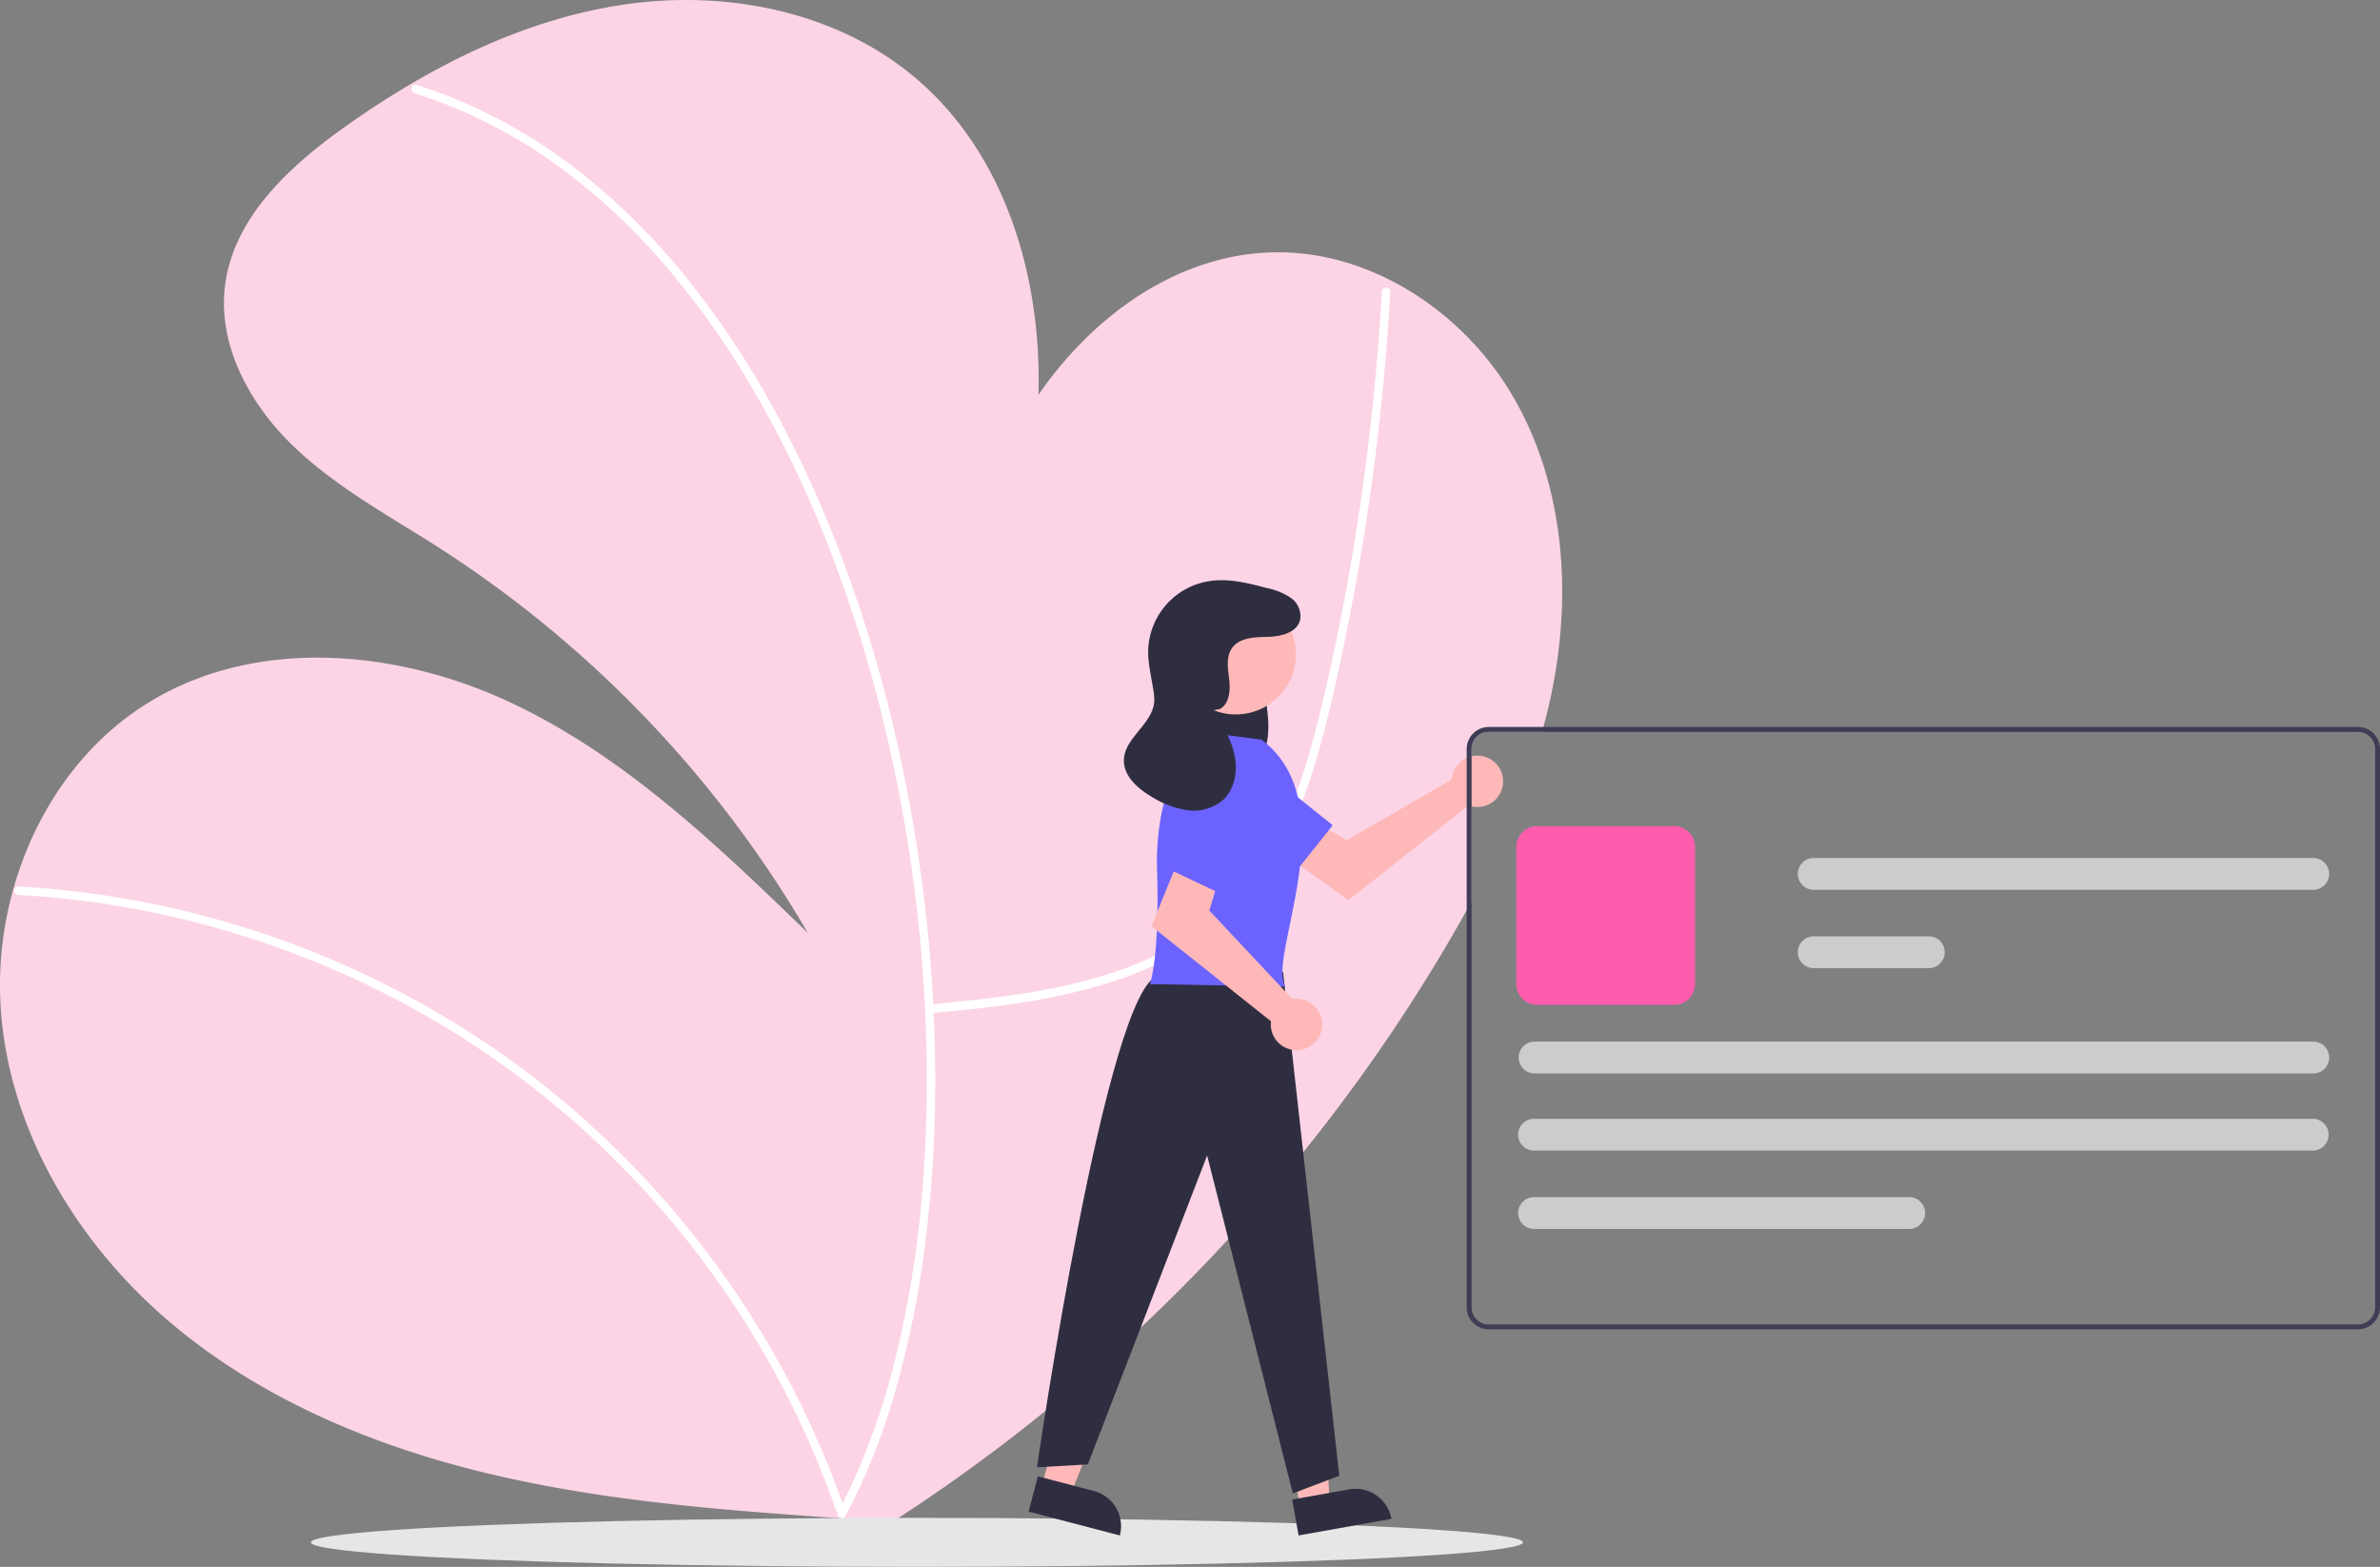 <svg xmlns="http://www.w3.org/2000/svg" width="451" height="296.909" viewBox="0 0 451 296.909">
  <rect x="0" y="0" width="451" height="296.909" fill="#808080" stroke="none"/>
  <g id="Group_4614" data-name="Group 4614" transform="translate(-0.011 0)">
    <path id="Path_1815" data-name="Path 1815" d="M408.351,259.7q-.78,4.1-1.87,8.115c-.079.311-.167.617-.255.928h-10.11a3.252,3.252,0,0,0-3.248,3.248V300.81c-.306.571-.617,1.137-.928,1.7-1.605,2.923-3.276,5.814-4.983,8.667A329.5,329.5,0,0,1,273.885,424.187l2.747-6.2-3.025-.209c-21.924-1.5-43.922-3.16-65.331-8.087-22.4-5.155-44.307-14.1-61.86-28.921s-30.429-36.006-32.215-58.918a67.225,67.225,0,0,1,2.353-23.39c4.115-14.625,13.108-27.784,26.081-35.57,20.379-12.226,46.961-9.735,68.444.436s38.962,27,56.032,43.532a216.418,216.418,0,0,0-70.022-73.089c-9.54-6.106-19.664-11.544-27.775-19.455s-14.087-18.991-12.653-30.225c1.629-12.741,12.064-22.411,22.518-29.867,4.176-2.979,8.486-5.8,12.932-8.4,12.542-7.35,26.109-12.894,40.437-14.95,19.409-2.789,40.372,1.443,55.253,14.212,16.764,14.389,23.64,37.593,22.986,59.791,10.328-15.015,26.257-26.508,44.247-27,18.676-.5,36.428,11.3,45.782,27.473S411.845,241.344,408.351,259.7Z" transform="translate(-113.998 -130.052)" fill="#fcd4e6"/>
    <path id="Path_1816" data-name="Path 1816" d="M492.825,385.042c10.938-.963,21.043-2.089,31.643-5.088,10.274-2.907,20.161-7.774,27.475-15.721,7.867-8.548,12.114-19.648,15.11-30.7,1.67-6.161,3.043-12.408,4.338-18.657q2.108-10.171,3.746-20.431,3.26-20.424,4.655-41.089.168-2.508.309-5.018c.058-1.032-1.548-1.029-1.605,0q-1.146,20.369-4.123,40.58c-1.958,13.238-4.464,26.418-7.643,39.419-2.693,11.014-6.18,22.2-13.087,31.367-6.477,8.6-15.832,14.216-25.934,17.575-10.279,3.418-21.117,4.783-31.858,5.8-1.318.124-1.708.243-3.026.359-1.021.09-1.031,1.7,0,1.605Z" transform="translate(-316.632 -193.039)" fill="#fff"/>
    <path id="Path_1817" data-name="Path 1817" d="M120.6,493.7a174,174,0,0,1,40.693,7.171,175.856,175.856,0,0,1,37.9,16.5A171.569,171.569,0,0,1,231.1,541.4a175.794,175.794,0,0,1,24.929,29.725,174.048,174.048,0,0,1,17.839,34.583q.848,2.232,1.633,4.487c.338.969,1.89.552,1.548-.427a175.687,175.687,0,0,0-17.042-35.443,177.974,177.974,0,0,0-24.453-30.805,173.516,173.516,0,0,0-31.218-24.913,177.208,177.208,0,0,0-78.682-26.158q-2.527-.212-5.059-.348c-1.032-.057-1.029,1.549,0,1.605Z" transform="translate(-117.114 -324.11)" fill="#fff"/>
    <path id="Path_1818" data-name="Path 1818" d="M282.621,166.258a94.562,94.562,0,0,1,24.824,12.131,116.578,116.578,0,0,1,21.192,18.82,156.019,156.019,0,0,1,17.548,24.184,206.326,206.326,0,0,1,13.952,28.367A256.672,256.672,0,0,1,370.3,280.613a290.081,290.081,0,0,1,9.294,64.655,256.821,256.821,0,0,1-.918,31.1A198.089,198.089,0,0,1,374,405a135.283,135.283,0,0,1-8.424,24.757q-1.251,2.71-2.655,5.346c-.486.912.9,1.724,1.386.81a123.749,123.749,0,0,0,9.481-23.863,184.8,184.8,0,0,0,5.654-28.071,244.234,244.234,0,0,0,1.868-31.036,284.774,284.774,0,0,0-1.943-32.613,293.775,293.775,0,0,0-5.656-32.587A265.918,265.918,0,0,0,364.259,256a220.827,220.827,0,0,0-13.15-29.206,169.308,169.308,0,0,0-16.862-25.451,125.55,125.55,0,0,0-20.6-20.414A99.614,99.614,0,0,0,289.489,167q-3.177-1.264-6.441-2.287c-.988-.311-1.411,1.239-.427,1.548Z" transform="translate(-204.075 -148.607)" fill="#fff"/>
    <ellipse id="Ellipse_290" data-name="Ellipse 290" cx="114.839" cy="4.64" rx="114.839" ry="4.64" transform="translate(58.935 287.629)" fill="#e6e6e6"/>
    <path id="Path_1819" data-name="Path 1819" d="M672.454,442.4a4.881,4.881,0,0,0-.111.761l-19.932,11.5-4.845-2.789-5.165,6.761,10.364,7.387,22.739-17.939a4.87,4.87,0,1,0-3.051-5.68Z" transform="translate(-397.218 -295.456)" fill="#ffb8b8"/>
    <path id="Path_1820" data-name="Path 1820" d="M606.341,448.984l15.694,11.186,7.019-8.8L613.8,439.127a6.182,6.182,0,0,0-8.9,1.234h0A6.182,6.182,0,0,0,606.341,448.984Z" transform="translate(-376.499 -294.988)" fill="#6c63ff"/>
    <path id="Path_1821" data-name="Path 1821" d="M425.519,582.438l5.5,1.442,8.18-20.538-8.121-2.128Z" transform="translate(-228.074 -300.812)" fill="#ffb8b8"/>
    <path id="Path_1822" data-name="Path 1822" d="M0,0H17.878V6.907H6.908A6.907,6.907,0,0,1,0,0H0Z" transform="matrix(-0.967, -0.253, 0.253, -0.967, 212.222, 290.959)" fill="#2f2e41"/>
    <path id="Path_1823" data-name="Path 1823" d="M526.485,588.744l5.6-1-1.193-22.076-8.265,1.476Z" transform="translate(-280.124 -303.2)" fill="#ffb8b8"/>
    <path id="Path_1824" data-name="Path 1824" d="M0,0H17.878V6.907H6.908A6.907,6.907,0,0,1,0,0H0Z" transform="translate(263.687 287.815) rotate(169.872)" fill="#2f2e41"/>
    <path id="Path_1825" data-name="Path 1825" d="M609.887,393.947c1.38.336,2.5,1.742,3.177,3.371a23.519,23.519,0,0,1,1.255,5.3c.53,3.367,1.038,7.012-.057,10.131-1.284,3.655-4.706,5.569-7.674,4.67s-5.329-4.276-6.135-8.164a19.77,19.77,0,0,1,1.357-11.639,9.464,9.464,0,0,1,3.55-4.557,3.5,3.5,0,0,1,4.672.973" transform="translate(-374.553 -270.752)" fill="#2f2e41"/>
    <path id="Path_1826" data-name="Path 1826" d="M584.134,526.948l10.661,95.488-8.805,3.344-16.24-64.031-22.61,58.546-9.638.535s13.224-91.1,23.024-93.168Z" transform="translate(-340.992 -342.79)" fill="#2f2e41"/>
    <circle id="Ellipse_291" data-name="Ellipse 291" cx="11.396" cy="11.396" r="11.396" transform="translate(222.791 112.589)" fill="#ffb8b8"/>
    <path id="Path_1827" data-name="Path 1827" d="M604.812,430.272,592.5,428.666S584.465,438.3,585,454.9s-1.339,21.686-1.339,21.686l25.678.464C605.627,471.948,621.153,442.635,604.812,430.272Z" transform="translate(-365.733 -290.11)" fill="#6c63ff"/>
    <path id="Path_1828" data-name="Path 1828" d="M611.736,508.444a4.888,4.888,0,0,0-.766.066l-15.755-16.772,1.606-5.354-7.764-3.48-4.819,11.78,22.667,18.031a4.87,4.87,0,1,0,4.831-4.27Z" transform="translate(-366.042 -319.182)" fill="#ffb8b8"/>
    <path id="Path_1829" data-name="Path 1829" d="M597.882,441.751l-7.3,17.838,10.173,4.819,8.425-17.653a6.182,6.182,0,0,0-3.239-8.385h0a6.182,6.182,0,0,0-8.063,3.381Z" transform="translate(-369.444 -295.064)" fill="#6c63ff"/>
    <path id="Path_1830" data-name="Path 1830" d="M591.226,391.4c1.786-1.03,1.976-3.515,1.734-5.562s-.648-4.329.555-6c1.436-2,4.322-2.038,6.781-2.1s5.455-.785,6.092-3.162a4.235,4.235,0,0,0-1.773-4.241,12.44,12.44,0,0,0-4.482-1.836c-3.517-.926-7.148-1.861-10.749-1.352a13.7,13.7,0,0,0-11.675,15.3c.583,4.571,1.428,6.567.873,8.582-1.033,3.754-5.49,6.165-5.578,10.058-.069,3.045,2.62,5.394,5.244,6.94a17.6,17.6,0,0,0,6.726,2.554,8.576,8.576,0,0,0,6.768-1.888c2.3-2.1,2.875-5.6,2.214-8.645s-2.356-5.749-4.033-8.375" transform="translate(-360.02 -257.058)" fill="#2f2e41"/>
    <path id="Path_1831" data-name="Path 1831" d="M881.895,426.948H717.176A4.182,4.182,0,0,0,713,431.124V536.915a4.182,4.182,0,0,0,4.176,4.176H881.895a4.182,4.182,0,0,0,4.176-4.176V431.124A4.182,4.182,0,0,0,881.895,426.948Zm3.248,109.967a3.251,3.251,0,0,1-3.248,3.248H717.176a3.252,3.252,0,0,1-3.248-3.248V431.124a3.251,3.251,0,0,1,3.248-3.248H881.895a3.252,3.252,0,0,1,3.248,3.248Z" transform="translate(-435.059 -289.189)" fill="#3f3d56"/>
    <path id="Path_1832" data-name="Path 1832" d="M763.2,501.315H737.221a3.949,3.949,0,0,1-3.944-3.944V471.387a3.949,3.949,0,0,1,3.944-3.944H763.2a3.949,3.949,0,0,1,3.944,3.944v25.984A3.949,3.949,0,0,1,763.2,501.315Z" transform="translate(-445.928 -310.895)" fill="#ff5cad"/>
    <path id="Path_1833" data-name="Path 1833" d="M884.578,592.985H737.029a3.016,3.016,0,0,1,0-6.032H884.58a3.016,3.016,0,0,1,0,6.032Z" transform="translate(-446.322 -374.953)" fill="#ccc"/>
    <path id="Path_1834" data-name="Path 1834" d="M884.8,561.485H737.246a3.016,3.016,0,0,1,0-6.032H884.8a3.016,3.016,0,0,1,0,6.032Z" transform="translate(-446.439 -358.069)" fill="#ccc"/>
    <path id="Path_1835" data-name="Path 1835" d="M873.051,518.475H851.243a3.016,3.016,0,0,1,0-6.032h21.808a3.016,3.016,0,1,1,0,6.032Z" transform="translate(-507.542 -335.015)" fill="#ccc"/>
    <path id="Path_1836" data-name="Path 1836" d="M945.9,486.485H851.246a3.016,3.016,0,1,1,0-6.032H945.9a3.016,3.016,0,1,1,0,6.032Z" transform="translate(-507.543 -317.868)" fill="#ccc"/>
    <path id="Path_1837" data-name="Path 1837" d="M808.12,624.985H737.029a3.016,3.016,0,0,1,0-6.032H808.12a3.016,3.016,0,1,1,0,6.032Z" transform="translate(-446.322 -392.105)" fill="#ccc"/>
  </g>
</svg>
